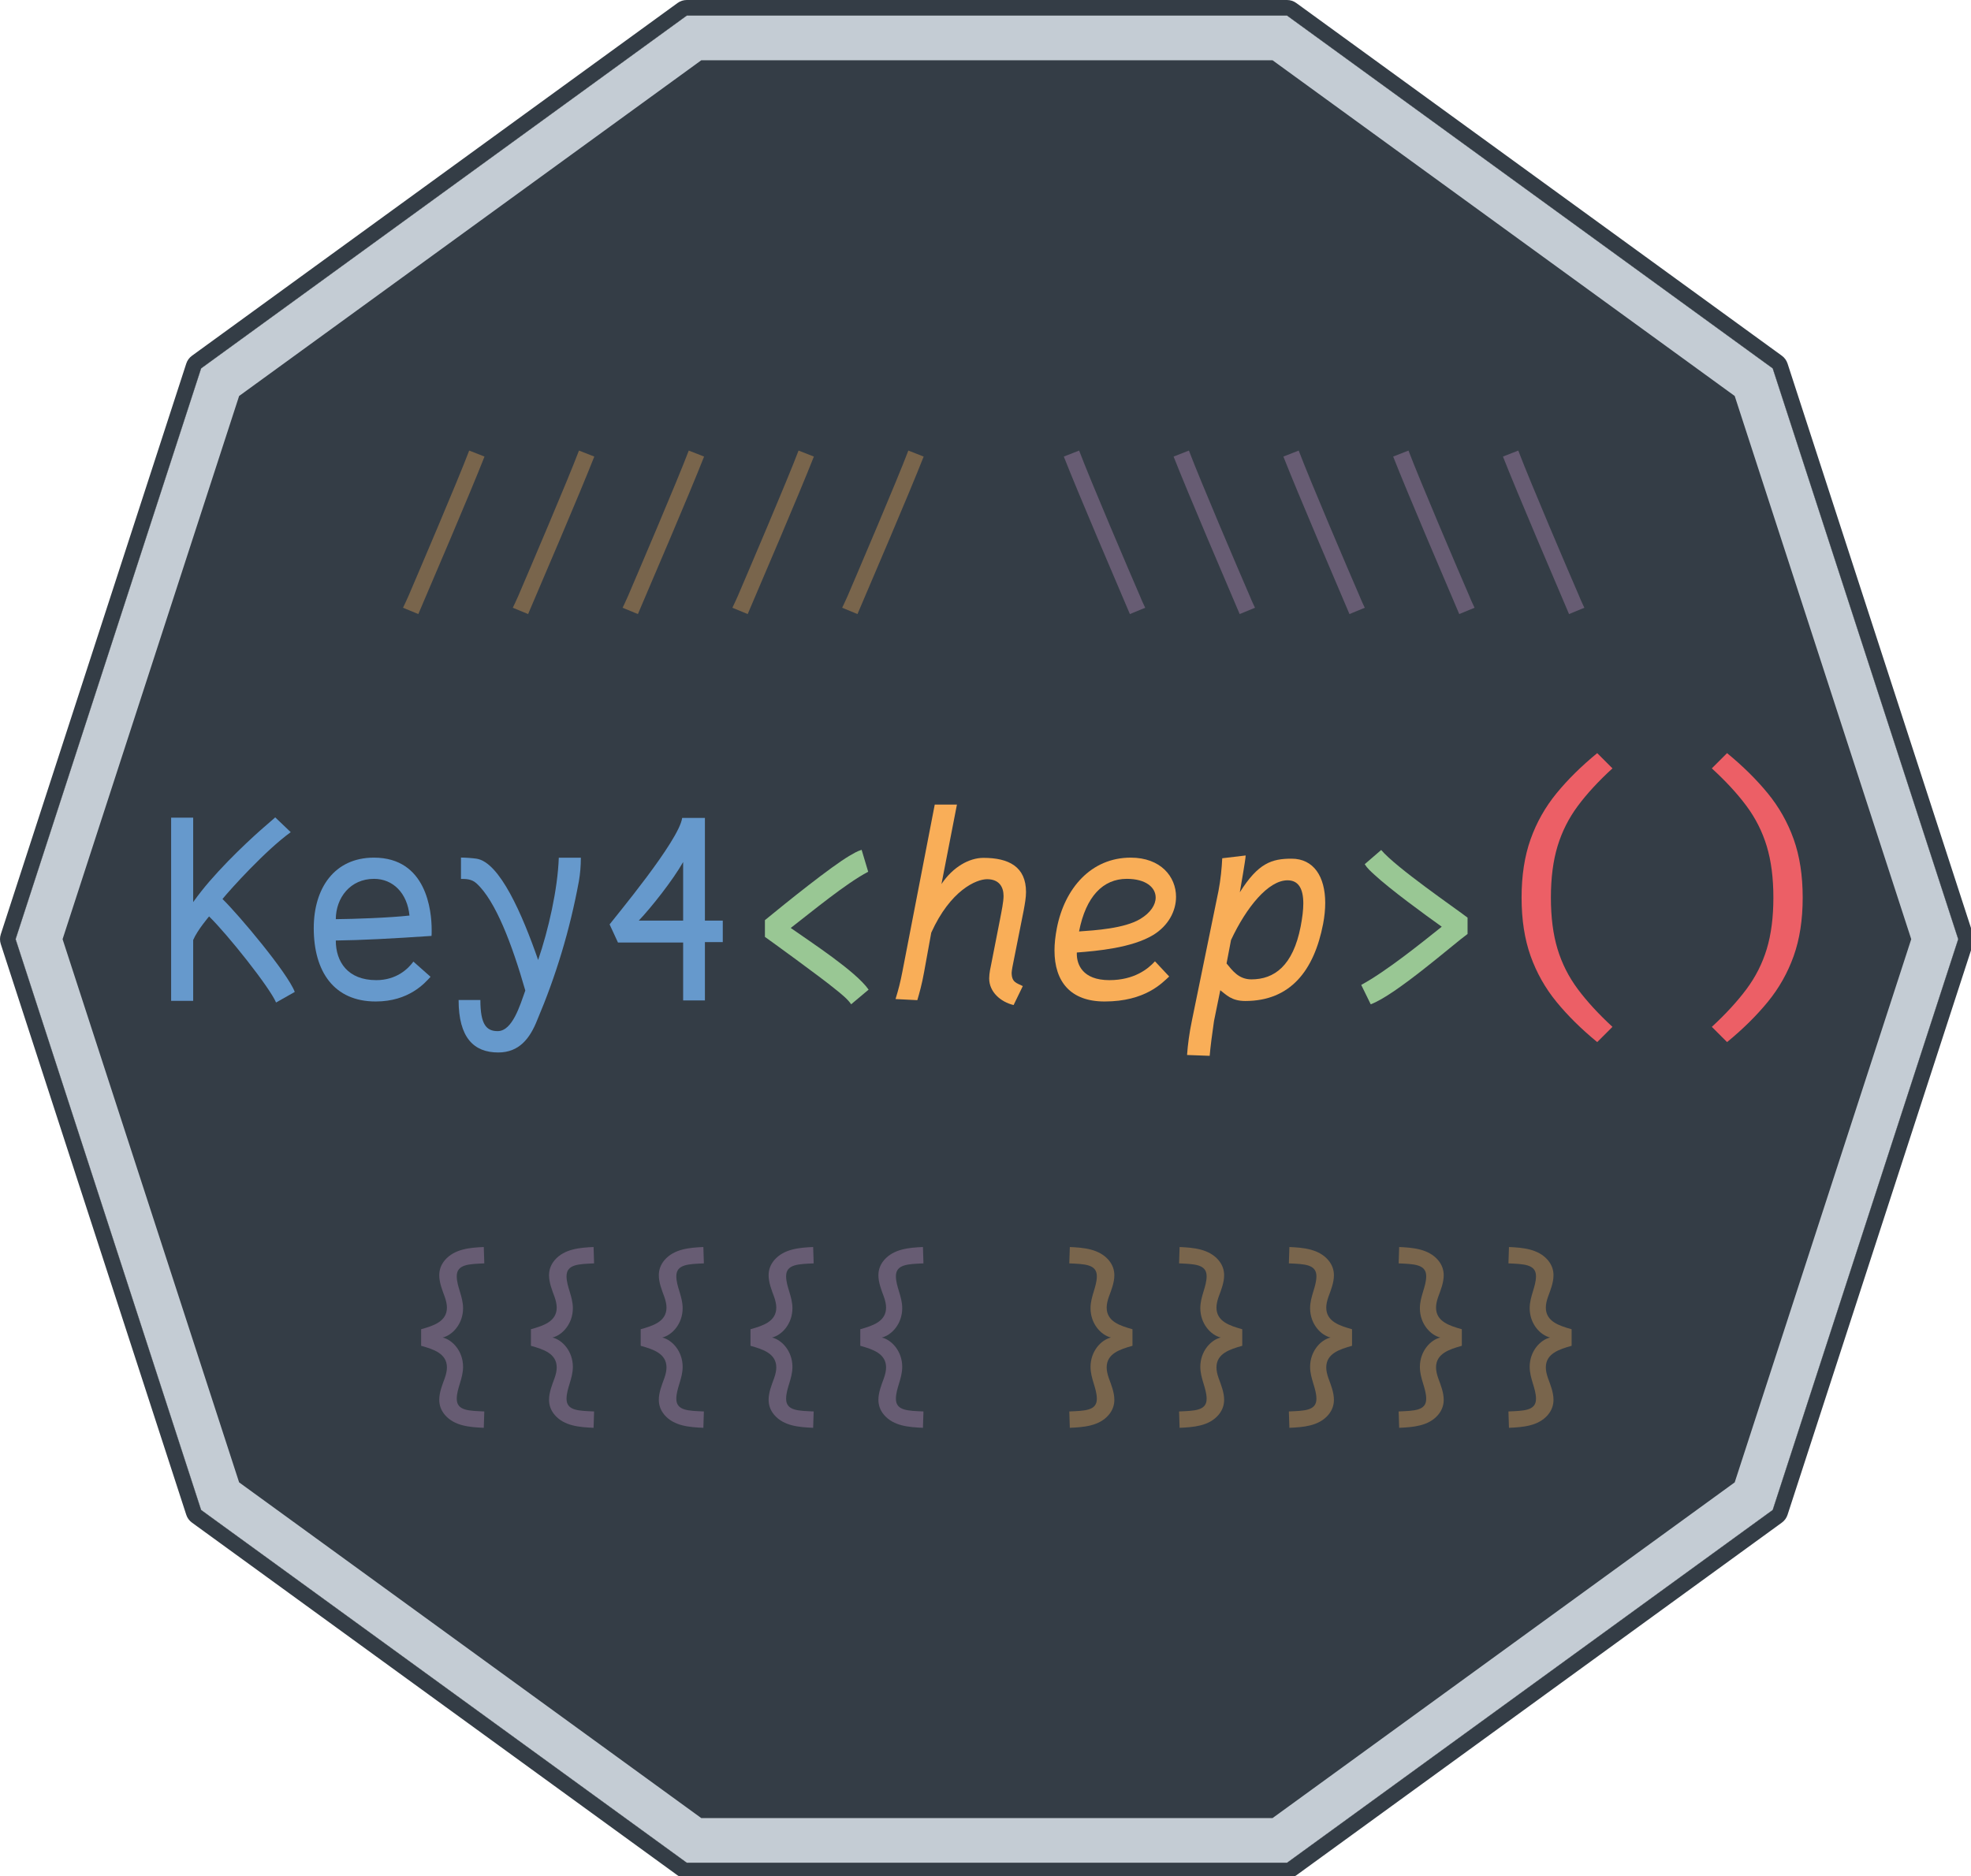 <?xml version="1.0" encoding="UTF-8" standalone="no"?>
<!DOCTYPE svg PUBLIC "-//W3C//DTD SVG 1.1//EN" "http://www.w3.org/Graphics/SVG/1.1/DTD/svg11.dtd">
<svg width="100%" height="100%" viewBox="0 0 271 258" version="1.1" xmlns="http://www.w3.org/2000/svg" xmlns:xlink="http://www.w3.org/1999/xlink" xml:space="preserve" xmlns:serif="http://www.serif.com/" style="fill-rule:evenodd;clip-rule:evenodd;stroke-linejoin:round;stroke-miterlimit:2;">
    <g transform="matrix(1,0,0,1,-613.021,-583.493)">
        <g transform="matrix(0.307,0,0,0.307,613.021,583.493)">
            <path d="M576.422,7L793.922,165.023L877,420.709L793.922,676.396L576.422,834.419L307.578,834.419L90.078,676.396L7,420.709L90.078,165.023L307.578,7L576.422,7Z" style="fill:rgb(52,61,70);"/>
        </g>
        <g transform="matrix(0.307,0,0,0.307,613.021,583.493)">
            <path d="M576.422,7L793.922,165.023L877,420.709L793.922,676.396L576.422,834.419L307.578,834.419L90.078,676.396L7,420.709L90.078,165.023L307.578,7L576.422,7ZM569.924,27L776.909,177.384L855.971,420.709L776.909,664.035L569.924,814.419L314.076,814.419C314.076,814.419 139.802,687.801 107.091,664.035L28.029,420.709L107.091,177.384C107.091,177.384 281.365,50.766 314.076,27L569.924,27Z" style="fill:rgb(196,204,212);"/>
        </g>
        <g transform="matrix(0.307,0,0,0.307,613.021,583.493)">
            <path d="M580.537,1.337C579.341,0.468 577.901,0 576.422,0L307.578,0C306.099,0 304.659,0.468 303.463,1.337L85.963,159.36C84.767,160.229 83.877,161.454 83.42,162.86L0.343,418.546C-0.114,419.952 -0.114,421.467 0.343,422.873L83.42,678.559C83.877,679.965 84.767,681.19 85.963,682.059L303.463,840.082C304.659,840.951 306.099,841.419 307.578,841.419L576.422,841.419C577.901,841.419 579.341,840.951 580.537,840.082L798.037,682.059C799.233,681.19 800.123,679.965 800.58,678.559L883.657,422.873C884.114,421.467 884.114,419.952 883.657,418.546L800.58,162.86C800.123,161.454 799.233,160.229 798.037,159.36L580.537,1.337ZM576.422,7L793.922,165.023L877,420.709L793.922,676.396L576.422,834.419L307.578,834.419L90.078,676.396L7,420.709L90.078,165.023L307.578,7L576.422,7Z" style="fill:rgb(52,61,70);"/>
        </g>
        <g transform="matrix(1,0,0,1,0,-365.613)">
            <g transform="matrix(0.307,0,0,0.307,613.021,837.032)">
                <path d="M180.489,637.309L187.354,640.138C192.92,627.057 210.594,585.912 216.995,569.584L210.13,566.894C205.12,580.16 187.354,621.676 182.901,632.113C182.066,634.062 180.767,636.706 180.489,637.309Z" style="fill:rgb(249,174,88);fill-opacity:0.35;fill-rule:nonzero;"/>
            </g>
        </g>
        <g transform="matrix(1,0,0,1,0,-365.613)">
            <g transform="matrix(0.307,0,0,0.307,613.021,837.032)">
                <path d="M229.659,637.309L236.524,640.138C242.09,627.057 259.764,585.912 266.165,569.584L259.3,566.894C254.29,580.16 236.524,621.676 232.071,632.113C231.236,634.062 229.937,636.706 229.659,637.309Z" style="fill:rgb(249,174,88);fill-opacity:0.35;fill-rule:nonzero;"/>
            </g>
        </g>
        <g transform="matrix(1,0,0,1,0,-365.613)">
            <g transform="matrix(0.307,0,0,0.307,613.021,837.032)">
                <path d="M278.829,637.309L285.694,640.138C291.26,627.057 308.934,585.912 315.335,569.584L308.47,566.894C303.46,580.16 285.694,621.676 281.241,632.113C280.406,634.062 279.107,636.706 278.829,637.309Z" style="fill:rgb(249,174,88);fill-opacity:0.35;fill-rule:nonzero;"/>
            </g>
        </g>
        <g transform="matrix(1,0,0,1,0,-365.613)">
            <g transform="matrix(0.307,0,0,0.307,613.021,837.032)">
                <path d="M327.999,637.309L334.864,640.138C340.43,627.057 358.104,585.912 364.505,569.584L357.64,566.894C352.63,580.16 334.864,621.676 330.411,632.113C329.576,634.062 328.277,636.706 327.999,637.309Z" style="fill:rgb(249,174,88);fill-opacity:0.35;fill-rule:nonzero;"/>
            </g>
        </g>
        <g transform="matrix(1,0,0,1,0,-365.613)">
            <g transform="matrix(0.307,0,0,0.307,613.021,837.032)">
                <path d="M377.169,637.309L384.034,640.138C389.6,627.057 407.274,585.912 413.675,569.584L406.81,566.894C401.8,580.16 384.034,621.676 379.581,632.113C378.746,634.062 377.447,636.706 377.169,637.309Z" style="fill:rgb(249,174,88);fill-opacity:0.35;fill-rule:nonzero;"/>
            </g>
        </g>
        <g transform="matrix(1,0,0,1,0,-365.613)">
            <g transform="matrix(0.307,0,0,0.307,613.021,837.032)">
                <path d="M512.896,637.309C512.618,636.706 511.319,634.062 510.577,632.113C506.031,621.676 488.311,580.16 483.301,566.894L476.436,569.584C482.837,585.912 500.464,627.057 506.031,640.138L512.896,637.309Z" style="fill:rgb(198,149,198);fill-opacity:0.35;fill-rule:nonzero;"/>
            </g>
        </g>
        <g transform="matrix(1,0,0,1,0,-365.613)">
            <g transform="matrix(0.307,0,0,0.307,613.021,837.032)">
                <path d="M562.066,637.309C561.788,636.706 560.489,634.062 559.747,632.113C555.201,621.676 537.481,580.16 532.471,566.894L525.606,569.584C532.007,585.912 549.634,627.057 555.201,640.138L562.066,637.309Z" style="fill:rgb(198,149,198);fill-opacity:0.35;fill-rule:nonzero;"/>
            </g>
        </g>
        <g transform="matrix(1,0,0,1,0,-365.613)">
            <g transform="matrix(0.307,0,0,0.307,613.021,837.032)">
                <path d="M611.236,637.309C610.958,636.706 609.659,634.062 608.917,632.113C604.371,621.676 586.651,580.16 581.641,566.894L574.776,569.584C581.177,585.912 598.804,627.057 604.371,640.138L611.236,637.309Z" style="fill:rgb(198,149,198);fill-opacity:0.35;fill-rule:nonzero;"/>
            </g>
        </g>
        <g transform="matrix(1,0,0,1,0,-365.613)">
            <g transform="matrix(0.307,0,0,0.307,613.021,837.032)">
                <path d="M660.406,637.309C660.128,636.706 658.829,634.062 658.087,632.113C653.541,621.676 635.821,580.16 630.811,566.894L623.946,569.584C630.347,585.912 647.974,627.057 653.541,640.138L660.406,637.309Z" style="fill:rgb(198,149,198);fill-opacity:0.35;fill-rule:nonzero;"/>
            </g>
        </g>
        <g transform="matrix(1,0,0,1,0,-365.613)">
            <g transform="matrix(0.307,0,0,0.307,613.021,837.032)">
                <path d="M709.576,637.309C709.297,636.706 707.999,634.062 707.256,632.113C702.711,621.676 684.991,580.16 679.981,566.894L673.116,569.584C679.517,585.912 697.144,627.057 702.711,640.138L709.576,637.309Z" style="fill:rgb(198,149,198);fill-opacity:0.35;fill-rule:nonzero;"/>
            </g>
        </g>
        <g transform="matrix(1,0,0,1,0,-26.262)">
            <g transform="matrix(0.307,0,0,0.307,613.021,601.704)">
                <path d="M99.641,428.934C103.391,424.372 118.828,407.247 130.203,398.997L123.266,392.372C121.953,393.684 114.078,399.809 102.141,411.997C95.953,418.434 91.516,423.372 86.516,430.309L86.516,392.497L76.641,392.497L76.641,474.559L86.516,474.559L86.516,447.309C88.391,442.872 93.641,436.747 93.641,436.747C101.766,444.622 120.766,468.497 123.641,475.309L132.016,470.559C128.828,462.122 107.141,436.247 99.641,428.934Z" style="fill:rgb(102,153,204);fill-rule:nonzero;"/>
            </g>
        </g>
        <g transform="matrix(1,0,0,1,0,-8.637)">
            <g transform="matrix(0.307,0,0,0.307,613.021,589.482)">
                <path d="M150.391,420.372C150.453,410.747 156.891,402.309 167.516,402.309C176.016,402.309 182.391,408.684 183.391,418.747C174.516,419.747 158.453,420.309 150.391,420.372ZM167.453,392.809C149.766,392.809 140.516,406.497 140.516,424.372C140.516,443.934 149.641,457.247 168.266,457.247C183.141,457.247 190.266,448.997 192.828,446.184L185.141,439.372C182.703,442.747 177.453,447.684 168.516,447.684C155.766,447.684 150.391,439.497 150.391,429.934C161.516,429.809 175.766,429.059 193.266,427.872C193.328,427.372 193.328,426.434 193.328,425.184C193.328,416.559 191.016,392.809 167.453,392.809Z" style="fill:rgb(102,153,204);fill-rule:nonzero;"/>
            </g>
        </g>
        <g transform="matrix(1,0,0,1,0,14.238)">
            <g transform="matrix(0.307,0,0,0.307,613.021,573.619)">
                <path d="M222.891,447.684C217.891,447.684 215.141,444.809 215.141,433.747L205.391,433.747C205.391,450.622 212.203,457.247 223.141,457.247C232.453,457.247 237.328,451.059 240.641,442.622C248.891,423.184 255.203,402.559 259.266,380.497C259.828,377.309 260.141,373.747 260.141,369.997L250.266,369.997C249.766,384.184 245.641,402.247 241.016,415.809C233.953,395.497 223.828,371.997 213.391,370.434C211.641,370.184 208.516,369.934 206.453,369.934L206.453,379.497C208.703,379.497 211.266,379.559 213.328,381.434C221.953,389.184 229.391,408.997 235.266,429.497C232.891,436.122 229.516,447.684 222.891,447.684Z" style="fill:rgb(102,153,204);fill-rule:nonzero;"/>
            </g>
        </g>
        <g transform="matrix(1,0,0,1,0,-26.949)">
            <g transform="matrix(0.307,0,0,0.307,613.021,602.181)">
                <path d="M305.953,439.309L286.078,439.309C291.828,433.246 301.391,421.121 305.953,413.059L305.953,439.309ZM273.016,440.996L276.766,449.121L305.953,449.121L305.953,475.059L315.703,475.059L315.703,448.934L323.703,448.934L323.703,439.309L315.703,439.309L315.703,393.309L305.516,393.309C304.141,403.496 275.141,438.121 273.016,440.996Z" style="fill:rgb(102,153,204);fill-rule:nonzero;"/>
            </g>
        </g>
        <g transform="matrix(1,0,0,1,0,-10.887)">
            <g transform="matrix(0.307,0,0,0.307,613.021,591.042)">
                <path d="M389.016,454.184C383.266,445.934 363.078,432.872 354.141,426.559C364.078,418.872 378.766,406.684 388.828,401.372L385.891,391.559C383.703,392.247 382.391,393.122 380.516,394.184C372.203,399.059 352.391,414.997 342.578,423.059L342.578,430.559C344.203,431.684 368.016,448.934 373.953,453.872C376.953,456.247 379.703,458.497 381.203,460.747L389.016,454.184Z" style="fill:rgb(153,199,148);fill-rule:nonzero;"/>
            </g>
        </g>
        <g transform="matrix(1,0,0,1,0,-30.887)">
            <g transform="matrix(0.307,0,0,0.307,613.021,604.912)">
                <path d="M447.828,442.872L443.953,462.622C443.703,463.809 443.016,466.809 443.016,469.122C443.016,475.247 448.203,479.684 453.953,481.059L458.078,472.559C455.328,471.184 453.078,470.934 453.078,466.559C453.078,465.622 453.766,462.247 453.891,461.684C455.203,455.122 456.578,448.309 458.453,438.747C459.016,435.622 459.516,432.934 459.516,430.434C459.516,419.122 451.828,415.122 440.453,415.122C434.078,415.122 426.766,419.184 421.641,426.872L428.578,391.247L418.641,391.247C418.641,391.247 410.266,434.622 404.141,466.122C403.203,470.934 402.453,473.872 401.078,478.372L410.828,478.872C411.703,475.997 412.953,471.434 413.828,466.497L417.078,448.622C425.641,429.684 437.203,424.684 442.078,424.684C447.391,424.684 449.453,428.059 449.453,432.184C449.453,434.747 448.578,438.997 447.828,442.872Z" style="fill:rgb(249,174,88);fill-rule:nonzero;"/>
            </g>
        </g>
        <g transform="matrix(1,0,0,1,0,-8.637)">
            <g transform="matrix(0.307,0,0,0.307,613.021,589.482)">
                <path d="M483.266,425.872C486.328,410.184 494.016,402.309 504.641,402.309C513.141,402.309 517.578,406.122 517.578,410.684C517.578,413.934 515.328,417.497 510.641,420.309C503.516,424.559 490.453,425.372 483.266,425.872ZM506.391,392.809C488.703,392.809 476.828,406.497 473.328,424.372C472.641,427.934 472.266,431.309 472.266,434.372C472.266,448.372 479.453,457.247 494.703,457.247C513.016,457.247 520.516,448.872 523.641,446.059L517.266,439.247C514.203,442.622 508.016,447.684 496.828,447.684C484.703,447.684 482.266,440.497 482.266,435.997L482.266,435.309C491.266,434.622 506.953,433.247 516.516,427.434C523.328,423.247 526.703,416.684 526.703,410.372C526.703,401.309 519.828,392.809 506.391,392.809Z" style="fill:rgb(249,174,88);fill-rule:nonzero;"/>
            </g>
        </g>
        <g transform="matrix(1,0,0,1,0,14.801)">
            <g transform="matrix(0.307,0,0,0.307,613.021,573.229)">
                <path d="M582.516,400.246C579.078,417.934 570.641,423.934 560.453,423.934C554.766,423.934 551.953,419.996 549.328,416.809L551.328,406.309C558.266,391.496 568.078,379.559 576.641,379.559C581.578,379.559 583.703,383.371 583.703,389.934C583.703,392.871 583.266,396.309 582.516,400.246ZM545.391,385.871L533.828,442.309C532.641,447.996 531.953,453.246 531.641,457.809L541.766,458.184C542.141,453.934 542.828,448.559 543.703,442.621L546.516,428.809C549.141,430.746 551.453,433.621 557.703,433.621C577.891,433.621 588.516,420.059 592.578,399.059C593.203,395.746 593.516,392.621 593.516,389.684C593.516,377.871 588.328,369.871 578.453,369.871C569.578,369.871 563.516,371.809 555.266,384.934C555.703,382.309 557.828,370.434 557.891,368.434L547.391,369.684C547.203,373.809 546.703,379.184 545.703,384.371C545.578,384.871 545.516,385.371 545.391,385.871Z" style="fill:rgb(249,174,88);fill-rule:nonzero;"/>
            </g>
        </g>
        <g transform="matrix(1,0,0,1,0,-10.824)">
            <g transform="matrix(0.307,0,0,0.307,613.021,590.999)">
                <path d="M657.266,421.871C651.828,417.684 625.203,399.434 618.578,391.559L611.203,397.934C612.391,399.809 613.766,400.996 615.453,402.559C622.578,409.184 637.828,420.309 645.703,425.934C636.891,432.996 620.578,446.121 609.641,451.996L613.891,460.684C625.016,456.621 651.266,433.496 657.266,429.184L657.266,421.871Z" style="fill:rgb(153,199,148);fill-rule:nonzero;"/>
            </g>
        </g>
        <g transform="matrix(1,0,0,1,0,-37.347)">
            <g transform="matrix(0.307,0,0,0.307,613.021,609.391)">
                <path d="M694.588,439.383C694.588,448.179 695.573,455.837 697.542,462.357C699.511,468.878 702.542,474.884 706.633,480.376C710.725,485.868 715.9,491.502 722.157,497.278L715.331,504.105C708.242,498.285 702.17,492.29 697.115,486.119C692.061,479.949 688.188,473.09 685.497,465.541C682.806,457.992 681.46,449.273 681.46,439.383C681.46,429.493 682.806,420.774 685.497,413.225C688.188,405.676 692.061,398.817 697.115,392.647C702.17,386.476 708.242,380.481 715.331,374.661L722.157,381.488C715.9,387.22 710.736,392.822 706.666,398.292C702.596,403.762 699.566,409.768 697.575,416.31C695.584,422.852 694.588,430.543 694.588,439.383Z" style="fill:rgb(236,95,102);fill-rule:nonzero;"/>
            </g>
        </g>
        <g transform="matrix(1,0,0,1,0,-37.347)">
            <g transform="matrix(0.307,0,0,0.307,613.021,609.391)">
                <path d="M794.231,439.383C794.231,430.543 793.236,422.852 791.245,416.31C789.254,409.768 786.223,403.762 782.153,398.292C778.084,392.822 772.92,387.22 766.662,381.488L773.489,374.661C780.578,380.481 786.65,386.476 791.704,392.647C796.758,398.817 800.631,405.676 803.323,413.225C806.014,420.774 807.359,429.493 807.359,439.383C807.359,449.273 806.014,457.992 803.323,465.541C800.631,473.09 796.758,479.949 791.704,486.119C786.65,492.29 780.578,498.285 773.489,504.105L766.662,497.278C772.92,491.502 778.095,485.868 782.186,480.376C786.278,474.884 789.308,468.878 791.277,462.357C793.247,455.837 794.231,448.179 794.231,439.383Z" style="fill:rgb(236,95,102);fill-rule:nonzero;"/>
            </g>
        </g>
        <g transform="matrix(1,0,0,1,0,357.866)">
            <g transform="matrix(0.307,0,0,0.307,613.021,335.326)">
                <path d="M188.607,245.534C194.219,247.111 200.157,249.013 200.157,255.229C200.157,256.62 199.832,258.197 199.183,260.053C198.069,263.068 196.724,266.408 196.724,269.701C196.724,272.021 197.42,274.34 199.275,276.52C203.589,281.53 210.501,281.994 216.67,282.272L216.902,274.943C210.176,274.618 204.564,274.711 204.564,269.284C204.564,264.599 207.393,260.285 207.393,254.95C207.393,247.992 202.708,242.89 198.255,241.823C202.708,240.756 207.393,235.653 207.393,228.695C207.393,223.361 204.564,219.047 204.564,214.362C204.564,208.935 210.176,208.935 216.902,208.61L216.67,201.281C210.501,201.559 203.589,202.116 199.275,207.126C197.42,209.306 196.724,211.625 196.724,213.944C196.724,217.238 198.069,220.578 199.183,223.593C199.832,225.448 200.157,227.026 200.157,228.417C200.157,234.633 194.219,236.535 188.607,238.112L188.607,245.534Z" style="fill:rgb(198,149,198);fill-opacity:0.35;fill-rule:nonzero;"/>
            </g>
        </g>
        <g transform="matrix(1,0,0,1,0,357.866)">
            <g transform="matrix(0.307,0,0,0.307,613.021,335.326)">
                <path d="M237.776,245.534C243.389,247.111 249.327,249.013 249.327,255.229C249.327,256.62 249.002,258.197 248.353,260.053C247.239,263.068 245.894,266.408 245.894,269.701C245.894,272.021 246.59,274.34 248.445,276.52C252.759,281.53 259.671,281.994 265.84,282.272L266.072,274.943C259.346,274.618 253.733,274.711 253.733,269.284C253.733,264.599 256.563,260.285 256.563,254.95C256.563,247.992 251.878,242.89 247.425,241.823C251.878,240.756 256.563,235.653 256.563,228.695C256.563,223.361 253.733,219.047 253.733,214.362C253.733,208.935 259.346,208.935 266.072,208.61L265.84,201.281C259.671,201.559 252.759,202.116 248.445,207.126C246.59,209.306 245.894,211.625 245.894,213.944C245.894,217.238 247.239,220.578 248.353,223.593C249.002,225.448 249.327,227.026 249.327,228.417C249.327,234.633 243.389,236.535 237.776,238.112L237.776,245.534Z" style="fill:rgb(198,149,198);fill-opacity:0.35;fill-rule:nonzero;"/>
            </g>
        </g>
        <g transform="matrix(1,0,0,1,0,357.866)">
            <g transform="matrix(0.307,0,0,0.307,613.021,335.326)">
                <path d="M286.946,245.534C292.559,247.111 298.497,249.013 298.497,255.229C298.497,256.62 298.172,258.197 297.523,260.053C296.409,263.068 295.064,266.408 295.064,269.701C295.064,272.021 295.76,274.34 297.615,276.52C301.929,281.53 308.841,281.994 315.01,282.272L315.242,274.943C308.516,274.618 302.903,274.711 302.903,269.284C302.903,264.599 305.733,260.285 305.733,254.95C305.733,247.992 301.048,242.89 296.595,241.823C301.048,240.756 305.733,235.653 305.733,228.695C305.733,223.361 302.903,219.047 302.903,214.362C302.903,208.935 308.516,208.935 315.242,208.61L315.01,201.281C308.841,201.559 301.929,202.116 297.615,207.126C295.76,209.306 295.064,211.625 295.064,213.944C295.064,217.238 296.409,220.578 297.523,223.593C298.172,225.448 298.497,227.026 298.497,228.417C298.497,234.633 292.559,236.535 286.946,238.112L286.946,245.534Z" style="fill:rgb(198,149,198);fill-opacity:0.35;fill-rule:nonzero;"/>
            </g>
        </g>
        <g transform="matrix(1,0,0,1,0,357.866)">
            <g transform="matrix(0.307,0,0,0.307,613.021,335.326)">
                <path d="M336.116,245.534C341.729,247.111 347.667,249.013 347.667,255.229C347.667,256.62 347.342,258.197 346.692,260.053C345.579,263.068 344.234,266.408 344.234,269.701C344.234,272.021 344.93,274.34 346.785,276.52C351.099,281.53 358.011,281.994 364.18,282.272L364.412,274.943C357.686,274.618 352.073,274.711 352.073,269.284C352.073,264.599 354.903,260.285 354.903,254.95C354.903,247.992 350.218,242.89 345.765,241.823C350.218,240.756 354.903,235.653 354.903,228.695C354.903,223.361 352.073,219.047 352.073,214.362C352.073,208.935 357.686,208.935 364.412,208.61L364.18,201.281C358.011,201.559 351.099,202.116 346.785,207.126C344.93,209.306 344.234,211.625 344.234,213.944C344.234,217.238 345.579,220.578 346.692,223.593C347.342,225.448 347.667,227.026 347.667,228.417C347.667,234.633 341.729,236.535 336.116,238.112L336.116,245.534Z" style="fill:rgb(198,149,198);fill-opacity:0.35;fill-rule:nonzero;"/>
            </g>
        </g>
        <g transform="matrix(1,0,0,1,0,357.866)">
            <g transform="matrix(0.307,0,0,0.307,613.021,335.326)">
                <path d="M385.286,245.534C390.899,247.111 396.837,249.013 396.837,255.229C396.837,256.62 396.512,258.197 395.862,260.053C394.749,263.068 393.404,266.408 393.404,269.701C393.404,272.021 394.1,274.34 395.955,276.52C400.269,281.53 407.181,281.994 413.35,282.272L413.582,274.943C406.856,274.618 401.243,274.711 401.243,269.284C401.243,264.599 404.073,260.285 404.073,254.95C404.073,247.992 399.388,242.89 394.935,241.823C399.388,240.756 404.073,235.653 404.073,228.695C404.073,223.361 401.243,219.047 401.243,214.362C401.243,208.935 406.856,208.935 413.582,208.61L413.35,201.281C407.181,201.559 400.269,202.116 395.955,207.126C394.1,209.306 393.404,211.625 393.404,213.944C393.404,217.238 394.749,220.578 395.862,223.593C396.512,225.448 396.837,227.026 396.837,228.417C396.837,234.633 390.899,236.535 385.286,238.112L385.286,245.534Z" style="fill:rgb(198,149,198);fill-opacity:0.35;fill-rule:nonzero;"/>
            </g>
        </g>
        <g transform="matrix(1,0,0,1,0,357.866)">
            <g transform="matrix(0.307,0,0,0.307,613.021,335.326)">
                <path d="M507.191,245.534L507.191,238.112C501.578,236.535 495.64,234.633 495.64,228.417C495.64,227.026 495.965,225.448 496.614,223.593C497.728,220.578 499.073,217.238 499.073,213.944C499.073,211.625 498.377,209.306 496.522,207.126C492.208,202.116 485.296,201.559 479.127,201.281L478.895,208.61C485.621,208.935 491.233,208.935 491.233,214.362C491.233,219.047 488.404,223.361 488.404,228.695C488.404,235.653 493.089,240.756 497.542,241.823C493.089,242.89 488.404,247.992 488.404,254.95C488.404,260.285 491.233,264.599 491.233,269.284C491.233,274.711 485.621,274.618 478.895,274.943L479.127,282.272C485.296,281.994 492.208,281.53 496.522,276.52C498.377,274.34 499.073,272.021 499.073,269.701C499.073,266.408 497.728,263.068 496.614,260.053C495.965,258.197 495.64,256.62 495.64,255.229C495.64,249.013 501.578,247.111 507.191,245.534Z" style="fill:rgb(249,174,88);fill-opacity:0.35;fill-rule:nonzero;"/>
            </g>
        </g>
        <g transform="matrix(1,0,0,1,0,357.866)">
            <g transform="matrix(0.307,0,0,0.307,613.021,335.326)">
                <path d="M556.36,245.534L556.36,238.112C550.748,236.535 544.81,234.633 544.81,228.417C544.81,227.026 545.135,225.448 545.784,223.593C546.898,220.578 548.243,217.238 548.243,213.944C548.243,211.625 547.547,209.306 545.691,207.126C541.378,202.116 534.466,201.559 528.296,201.281L528.065,208.61C534.791,208.935 540.403,208.935 540.403,214.362C540.403,219.047 537.574,223.361 537.574,228.695C537.574,235.653 542.259,240.756 546.712,241.823C542.259,242.89 537.574,247.992 537.574,254.95C537.574,260.285 540.403,264.599 540.403,269.284C540.403,274.711 534.791,274.618 528.065,274.943L528.296,282.272C534.466,281.994 541.378,281.53 545.691,276.52C547.547,274.34 548.243,272.021 548.243,269.701C548.243,266.408 546.898,263.068 545.784,260.053C545.135,258.197 544.81,256.62 544.81,255.229C544.81,249.013 550.748,247.111 556.36,245.534Z" style="fill:rgb(249,174,88);fill-opacity:0.35;fill-rule:nonzero;"/>
            </g>
        </g>
        <g transform="matrix(1,0,0,1,0,357.866)">
            <g transform="matrix(0.307,0,0,0.307,613.021,335.326)">
                <path d="M605.53,245.534L605.53,238.112C599.918,236.535 593.98,234.633 593.98,228.417C593.98,227.026 594.305,225.448 594.954,223.593C596.067,220.578 597.413,217.238 597.413,213.944C597.413,211.625 596.717,209.306 594.861,207.126C590.547,202.116 583.636,201.559 577.466,201.281L577.234,208.61C583.961,208.935 589.573,208.935 589.573,214.362C589.573,219.047 586.744,223.361 586.744,228.695C586.744,235.653 591.429,240.756 595.882,241.823C591.429,242.89 586.744,247.992 586.744,254.95C586.744,260.285 589.573,264.599 589.573,269.284C589.573,274.711 583.961,274.618 577.234,274.943L577.466,282.272C583.636,281.994 590.547,281.53 594.861,276.52C596.717,274.34 597.413,272.021 597.413,269.701C597.413,266.408 596.067,263.068 594.954,260.053C594.305,258.197 593.98,256.62 593.98,255.229C593.98,249.013 599.918,247.111 605.53,245.534Z" style="fill:rgb(249,174,88);fill-opacity:0.35;fill-rule:nonzero;"/>
            </g>
        </g>
        <g transform="matrix(1,0,0,1,0,357.866)">
            <g transform="matrix(0.307,0,0,0.307,613.021,335.326)">
                <path d="M654.7,245.534L654.7,238.112C649.087,236.535 643.15,234.633 643.15,228.417C643.15,227.026 643.475,225.448 644.124,223.593C645.237,220.578 646.583,217.238 646.583,213.944C646.583,211.625 645.887,209.306 644.031,207.126C639.717,202.116 632.806,201.559 626.636,201.281L626.404,208.61C633.13,208.935 638.743,208.935 638.743,214.362C638.743,219.047 635.914,223.361 635.914,228.695C635.914,235.653 640.599,240.756 645.052,241.823C640.599,242.89 635.914,247.992 635.914,254.95C635.914,260.285 638.743,264.599 638.743,269.284C638.743,274.711 633.13,274.618 626.404,274.943L626.636,282.272C632.806,281.994 639.717,281.53 644.031,276.52C645.887,274.34 646.583,272.021 646.583,269.701C646.583,266.408 645.237,263.068 644.124,260.053C643.475,258.197 643.15,256.62 643.15,255.229C643.15,249.013 649.087,247.111 654.7,245.534Z" style="fill:rgb(249,174,88);fill-opacity:0.35;fill-rule:nonzero;"/>
            </g>
        </g>
        <g transform="matrix(1,0,0,1,0,357.866)">
            <g transform="matrix(0.307,0,0,0.307,613.021,335.326)">
                <path d="M703.87,245.534L703.87,238.112C698.257,236.535 692.32,234.633 692.32,228.417C692.32,227.026 692.645,225.448 693.294,223.593C694.407,220.578 695.753,217.238 695.753,213.944C695.753,211.625 695.057,209.306 693.201,207.126C688.887,202.116 681.976,201.559 675.806,201.281L675.574,208.61C682.3,208.935 687.913,208.935 687.913,214.362C687.913,219.047 685.084,223.361 685.084,228.695C685.084,235.653 689.769,240.756 694.222,241.823C689.769,242.89 685.084,247.992 685.084,254.95C685.084,260.285 687.913,264.599 687.913,269.284C687.913,274.711 682.3,274.618 675.574,274.943L675.806,282.272C681.976,281.994 688.887,281.53 693.201,276.52C695.057,274.34 695.753,272.021 695.753,269.701C695.753,266.408 694.407,263.068 693.294,260.053C692.645,258.197 692.32,256.62 692.32,255.229C692.32,249.013 698.257,247.111 703.87,245.534Z" style="fill:rgb(249,174,88);fill-opacity:0.35;fill-rule:nonzero;"/>
            </g>
        </g>
    </g>
</svg>
